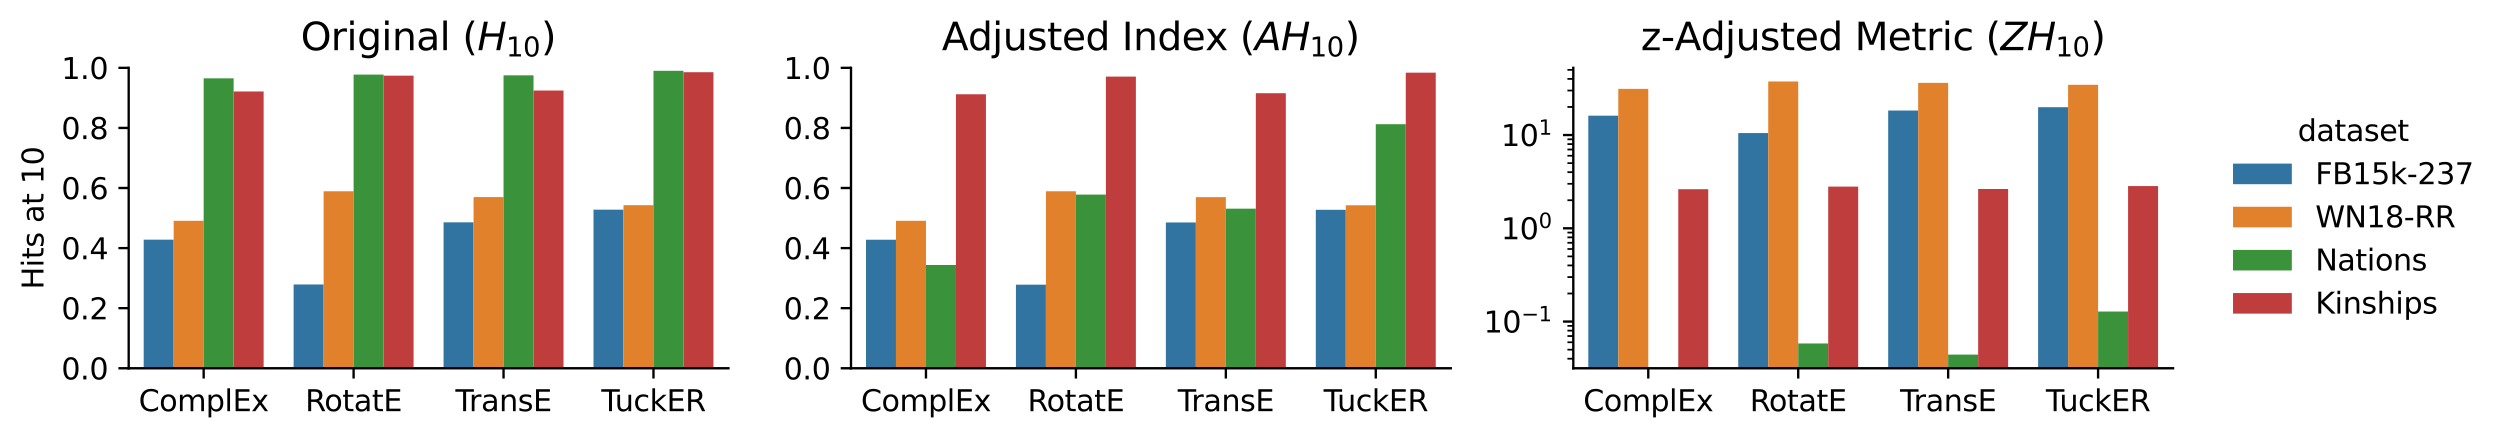 <?xml version="1.0" encoding="utf-8" standalone="no"?>
<!DOCTYPE svg PUBLIC "-//W3C//DTD SVG 1.1//EN"
  "http://www.w3.org/Graphics/SVG/1.1/DTD/svg11.dtd">
<svg xmlns:xlink="http://www.w3.org/1999/xlink" width="850.491pt" height="149.158pt" viewBox="0 0 850.491 149.158" xmlns="http://www.w3.org/2000/svg" version="1.1">
 <defs>
  <style type="text/css">*{stroke-linejoin: round; stroke-linecap: butt}</style>
 </defs>
 <g id="figure_1">
  <g id="patch_1">
   <path d="M 0 149.158 
L 850.491 149.158 
L 850.491 0 
L 0 0 
z
" style="fill: #ffffff"/>
  </g>
  <g id="axes_1">
   <g id="patch_2">
    <path d="M 43.781 125.28 
L 247.815 125.28 
L 247.815 23.08 
L 43.781 23.08 
z
" style="fill: #ffffff"/>
   </g>
   <g id="patch_3">
    <path d="M 48.882 125.28 
L 59.084 125.28 
L 59.084 81.526 
L 48.882 81.526 
z
" clip-path="url(#p8468fee7d2)" style="fill: #3274a1"/>
   </g>
   <g id="patch_4">
    <path d="M 99.89 125.28 
L 110.092 125.28 
L 110.092 96.78 
L 99.89 96.78 
z
" clip-path="url(#p8468fee7d2)" style="fill: #3274a1"/>
   </g>
   <g id="patch_5">
    <path d="M 150.899 125.28 
L 161.1 125.28 
L 161.1 75.635 
L 150.899 75.635 
z
" clip-path="url(#p8468fee7d2)" style="fill: #3274a1"/>
   </g>
   <g id="patch_6">
    <path d="M 201.907 125.28 
L 212.109 125.28 
L 212.109 71.337 
L 201.907 71.337 
z
" clip-path="url(#p8468fee7d2)" style="fill: #3274a1"/>
   </g>
   <g id="patch_7">
    <path d="M 59.084 125.28 
L 69.285 125.28 
L 69.285 75.106 
L 59.084 75.106 
z
" clip-path="url(#p8468fee7d2)" style="fill: #e1812c"/>
   </g>
   <g id="patch_8">
    <path d="M 110.092 125.28 
L 120.294 125.28 
L 120.294 65.057 
L 110.092 65.057 
z
" clip-path="url(#p8468fee7d2)" style="fill: #e1812c"/>
   </g>
   <g id="patch_9">
    <path d="M 161.1 125.28 
L 171.302 125.28 
L 171.302 67.05 
L 161.1 67.05 
z
" clip-path="url(#p8468fee7d2)" style="fill: #e1812c"/>
   </g>
   <g id="patch_10">
    <path d="M 212.109 125.28 
L 222.311 125.28 
L 222.311 69.811 
L 212.109 69.811 
z
" clip-path="url(#p8468fee7d2)" style="fill: #e1812c"/>
   </g>
   <g id="patch_11">
    <path d="M 69.285 125.28 
L 79.487 125.28 
L 79.487 26.639 
L 69.285 26.639 
z
" clip-path="url(#p8468fee7d2)" style="fill: #3a923a"/>
   </g>
   <g id="patch_12">
    <path d="M 120.294 125.28 
L 130.495 125.28 
L 130.495 25.368 
L 120.294 25.368 
z
" clip-path="url(#p8468fee7d2)" style="fill: #3a923a"/>
   </g>
   <g id="patch_13">
    <path d="M 171.302 125.28 
L 181.504 125.28 
L 181.504 25.622 
L 171.302 25.622 
z
" clip-path="url(#p8468fee7d2)" style="fill: #3a923a"/>
   </g>
   <g id="patch_14">
    <path d="M 222.311 125.28 
L 232.512 125.28 
L 232.512 24.097 
L 222.311 24.097 
z
" clip-path="url(#p8468fee7d2)" style="fill: #3a923a"/>
   </g>
   <g id="patch_15">
    <path d="M 79.487 125.28 
L 89.689 125.28 
L 89.689 31.121 
L 79.487 31.121 
z
" clip-path="url(#p8468fee7d2)" style="fill: #c03d3e"/>
   </g>
   <g id="patch_16">
    <path d="M 130.495 125.28 
L 140.697 125.28 
L 140.697 25.744 
L 130.495 25.744 
z
" clip-path="url(#p8468fee7d2)" style="fill: #c03d3e"/>
   </g>
   <g id="patch_17">
    <path d="M 181.504 125.28 
L 191.706 125.28 
L 191.706 30.788 
L 181.504 30.788 
z
" clip-path="url(#p8468fee7d2)" style="fill: #c03d3e"/>
   </g>
   <g id="patch_18">
    <path d="M 232.512 125.28 
L 242.714 125.28 
L 242.714 24.555 
L 232.512 24.555 
z
" clip-path="url(#p8468fee7d2)" style="fill: #c03d3e"/>
   </g>
   <g id="matplotlib.axis_1">
    <g id="xtick_1">
     <g id="line2d_1">
      <defs>
       <path id="mdd9f35a9f9" d="M 0 0 
L 0 3.5 
" style="stroke: #000000; stroke-width: 0.8"/>
      </defs>
      <g>
       <use xlink:href="#mdd9f35a9f9" x="69.285" y="125.28" style="stroke: #000000; stroke-width: 0.8"/>
      </g>
     </g>
     <g id="text_1">
      <!-- ComplEx -->
      <g transform="translate(47.182 139.878)scale(0.1 -0.1)">
       <defs>
        <path id="DejaVuSans-43" d="M 4122 4306 
L 4122 3641 
Q 3803 3938 3442 4084 
Q 3081 4231 2675 4231 
Q 1875 4231 1450 3742 
Q 1025 3253 1025 2328 
Q 1025 1406 1450 917 
Q 1875 428 2675 428 
Q 3081 428 3442 575 
Q 3803 722 4122 1019 
L 4122 359 
Q 3791 134 3420 21 
Q 3050 -91 2638 -91 
Q 1578 -91 968 557 
Q 359 1206 359 2328 
Q 359 3453 968 4101 
Q 1578 4750 2638 4750 
Q 3056 4750 3426 4639 
Q 3797 4528 4122 4306 
z
" transform="scale(0.016)"/>
        <path id="DejaVuSans-6f" d="M 1959 3097 
Q 1497 3097 1228 2736 
Q 959 2375 959 1747 
Q 959 1119 1226 758 
Q 1494 397 1959 397 
Q 2419 397 2687 759 
Q 2956 1122 2956 1747 
Q 2956 2369 2687 2733 
Q 2419 3097 1959 3097 
z
M 1959 3584 
Q 2709 3584 3137 3096 
Q 3566 2609 3566 1747 
Q 3566 888 3137 398 
Q 2709 -91 1959 -91 
Q 1206 -91 779 398 
Q 353 888 353 1747 
Q 353 2609 779 3096 
Q 1206 3584 1959 3584 
z
" transform="scale(0.016)"/>
        <path id="DejaVuSans-6d" d="M 3328 2828 
Q 3544 3216 3844 3400 
Q 4144 3584 4550 3584 
Q 5097 3584 5394 3201 
Q 5691 2819 5691 2113 
L 5691 0 
L 5113 0 
L 5113 2094 
Q 5113 2597 4934 2840 
Q 4756 3084 4391 3084 
Q 3944 3084 3684 2787 
Q 3425 2491 3425 1978 
L 3425 0 
L 2847 0 
L 2847 2094 
Q 2847 2600 2669 2842 
Q 2491 3084 2119 3084 
Q 1678 3084 1418 2786 
Q 1159 2488 1159 1978 
L 1159 0 
L 581 0 
L 581 3500 
L 1159 3500 
L 1159 2956 
Q 1356 3278 1631 3431 
Q 1906 3584 2284 3584 
Q 2666 3584 2933 3390 
Q 3200 3197 3328 2828 
z
" transform="scale(0.016)"/>
        <path id="DejaVuSans-70" d="M 1159 525 
L 1159 -1331 
L 581 -1331 
L 581 3500 
L 1159 3500 
L 1159 2969 
Q 1341 3281 1617 3432 
Q 1894 3584 2278 3584 
Q 2916 3584 3314 3078 
Q 3713 2572 3713 1747 
Q 3713 922 3314 415 
Q 2916 -91 2278 -91 
Q 1894 -91 1617 61 
Q 1341 213 1159 525 
z
M 3116 1747 
Q 3116 2381 2855 2742 
Q 2594 3103 2138 3103 
Q 1681 3103 1420 2742 
Q 1159 2381 1159 1747 
Q 1159 1113 1420 752 
Q 1681 391 2138 391 
Q 2594 391 2855 752 
Q 3116 1113 3116 1747 
z
" transform="scale(0.016)"/>
        <path id="DejaVuSans-6c" d="M 603 4863 
L 1178 4863 
L 1178 0 
L 603 0 
L 603 4863 
z
" transform="scale(0.016)"/>
        <path id="DejaVuSans-45" d="M 628 4666 
L 3578 4666 
L 3578 4134 
L 1259 4134 
L 1259 2753 
L 3481 2753 
L 3481 2222 
L 1259 2222 
L 1259 531 
L 3634 531 
L 3634 0 
L 628 0 
L 628 4666 
z
" transform="scale(0.016)"/>
        <path id="DejaVuSans-78" d="M 3513 3500 
L 2247 1797 
L 3578 0 
L 2900 0 
L 1881 1375 
L 863 0 
L 184 0 
L 1544 1831 
L 300 3500 
L 978 3500 
L 1906 2253 
L 2834 3500 
L 3513 3500 
z
" transform="scale(0.016)"/>
       </defs>
       <use xlink:href="#DejaVuSans-43"/>
       <use xlink:href="#DejaVuSans-6f" x="69.824"/>
       <use xlink:href="#DejaVuSans-6d" x="131.006"/>
       <use xlink:href="#DejaVuSans-70" x="228.418"/>
       <use xlink:href="#DejaVuSans-6c" x="291.895"/>
       <use xlink:href="#DejaVuSans-45" x="319.678"/>
       <use xlink:href="#DejaVuSans-78" x="382.861"/>
      </g>
     </g>
    </g>
    <g id="xtick_2">
     <g id="line2d_2">
      <g>
       <use xlink:href="#mdd9f35a9f9" x="120.294" y="125.28" style="stroke: #000000; stroke-width: 0.8"/>
      </g>
     </g>
     <g id="text_2">
      <!-- RotatE -->
      <g transform="translate(103.841 139.878)scale(0.1 -0.1)">
       <defs>
        <path id="DejaVuSans-52" d="M 2841 2188 
Q 3044 2119 3236 1894 
Q 3428 1669 3622 1275 
L 4263 0 
L 3584 0 
L 2988 1197 
Q 2756 1666 2539 1819 
Q 2322 1972 1947 1972 
L 1259 1972 
L 1259 0 
L 628 0 
L 628 4666 
L 2053 4666 
Q 2853 4666 3247 4331 
Q 3641 3997 3641 3322 
Q 3641 2881 3436 2590 
Q 3231 2300 2841 2188 
z
M 1259 4147 
L 1259 2491 
L 2053 2491 
Q 2509 2491 2742 2702 
Q 2975 2913 2975 3322 
Q 2975 3731 2742 3939 
Q 2509 4147 2053 4147 
L 1259 4147 
z
" transform="scale(0.016)"/>
        <path id="DejaVuSans-74" d="M 1172 4494 
L 1172 3500 
L 2356 3500 
L 2356 3053 
L 1172 3053 
L 1172 1153 
Q 1172 725 1289 603 
Q 1406 481 1766 481 
L 2356 481 
L 2356 0 
L 1766 0 
Q 1100 0 847 248 
Q 594 497 594 1153 
L 594 3053 
L 172 3053 
L 172 3500 
L 594 3500 
L 594 4494 
L 1172 4494 
z
" transform="scale(0.016)"/>
        <path id="DejaVuSans-61" d="M 2194 1759 
Q 1497 1759 1228 1600 
Q 959 1441 959 1056 
Q 959 750 1161 570 
Q 1363 391 1709 391 
Q 2188 391 2477 730 
Q 2766 1069 2766 1631 
L 2766 1759 
L 2194 1759 
z
M 3341 1997 
L 3341 0 
L 2766 0 
L 2766 531 
Q 2569 213 2275 61 
Q 1981 -91 1556 -91 
Q 1019 -91 701 211 
Q 384 513 384 1019 
Q 384 1609 779 1909 
Q 1175 2209 1959 2209 
L 2766 2209 
L 2766 2266 
Q 2766 2663 2505 2880 
Q 2244 3097 1772 3097 
Q 1472 3097 1187 3025 
Q 903 2953 641 2809 
L 641 3341 
Q 956 3463 1253 3523 
Q 1550 3584 1831 3584 
Q 2591 3584 2966 3190 
Q 3341 2797 3341 1997 
z
" transform="scale(0.016)"/>
       </defs>
       <use xlink:href="#DejaVuSans-52"/>
       <use xlink:href="#DejaVuSans-6f" x="64.982"/>
       <use xlink:href="#DejaVuSans-74" x="126.164"/>
       <use xlink:href="#DejaVuSans-61" x="165.373"/>
       <use xlink:href="#DejaVuSans-74" x="226.652"/>
       <use xlink:href="#DejaVuSans-45" x="265.861"/>
      </g>
     </g>
    </g>
    <g id="xtick_3">
     <g id="line2d_3">
      <g>
       <use xlink:href="#mdd9f35a9f9" x="171.302" y="125.28" style="stroke: #000000; stroke-width: 0.8"/>
      </g>
     </g>
     <g id="text_3">
      <!-- TransE -->
      <g transform="translate(154.933 139.878)scale(0.1 -0.1)">
       <defs>
        <path id="DejaVuSans-54" d="M -19 4666 
L 3928 4666 
L 3928 4134 
L 2272 4134 
L 2272 0 
L 1638 0 
L 1638 4134 
L -19 4134 
L -19 4666 
z
" transform="scale(0.016)"/>
        <path id="DejaVuSans-72" d="M 2631 2963 
Q 2534 3019 2420 3045 
Q 2306 3072 2169 3072 
Q 1681 3072 1420 2755 
Q 1159 2438 1159 1844 
L 1159 0 
L 581 0 
L 581 3500 
L 1159 3500 
L 1159 2956 
Q 1341 3275 1631 3429 
Q 1922 3584 2338 3584 
Q 2397 3584 2469 3576 
Q 2541 3569 2628 3553 
L 2631 2963 
z
" transform="scale(0.016)"/>
        <path id="DejaVuSans-6e" d="M 3513 2113 
L 3513 0 
L 2938 0 
L 2938 2094 
Q 2938 2591 2744 2837 
Q 2550 3084 2163 3084 
Q 1697 3084 1428 2787 
Q 1159 2491 1159 1978 
L 1159 0 
L 581 0 
L 581 3500 
L 1159 3500 
L 1159 2956 
Q 1366 3272 1645 3428 
Q 1925 3584 2291 3584 
Q 2894 3584 3203 3211 
Q 3513 2838 3513 2113 
z
" transform="scale(0.016)"/>
        <path id="DejaVuSans-73" d="M 2834 3397 
L 2834 2853 
Q 2591 2978 2328 3040 
Q 2066 3103 1784 3103 
Q 1356 3103 1142 2972 
Q 928 2841 928 2578 
Q 928 2378 1081 2264 
Q 1234 2150 1697 2047 
L 1894 2003 
Q 2506 1872 2764 1633 
Q 3022 1394 3022 966 
Q 3022 478 2636 193 
Q 2250 -91 1575 -91 
Q 1294 -91 989 -36 
Q 684 19 347 128 
L 347 722 
Q 666 556 975 473 
Q 1284 391 1588 391 
Q 1994 391 2212 530 
Q 2431 669 2431 922 
Q 2431 1156 2273 1281 
Q 2116 1406 1581 1522 
L 1381 1569 
Q 847 1681 609 1914 
Q 372 2147 372 2553 
Q 372 3047 722 3315 
Q 1072 3584 1716 3584 
Q 2034 3584 2315 3537 
Q 2597 3491 2834 3397 
z
" transform="scale(0.016)"/>
       </defs>
       <use xlink:href="#DejaVuSans-54"/>
       <use xlink:href="#DejaVuSans-72" x="46.334"/>
       <use xlink:href="#DejaVuSans-61" x="87.447"/>
       <use xlink:href="#DejaVuSans-6e" x="148.727"/>
       <use xlink:href="#DejaVuSans-73" x="212.105"/>
       <use xlink:href="#DejaVuSans-45" x="264.205"/>
      </g>
     </g>
    </g>
    <g id="xtick_4">
     <g id="line2d_4">
      <g>
       <use xlink:href="#mdd9f35a9f9" x="222.311" y="125.28" style="stroke: #000000; stroke-width: 0.8"/>
      </g>
     </g>
     <g id="text_4">
      <!-- TuckER -->
      <g transform="translate(204.566 139.878)scale(0.1 -0.1)">
       <defs>
        <path id="DejaVuSans-75" d="M 544 1381 
L 544 3500 
L 1119 3500 
L 1119 1403 
Q 1119 906 1312 657 
Q 1506 409 1894 409 
Q 2359 409 2629 706 
Q 2900 1003 2900 1516 
L 2900 3500 
L 3475 3500 
L 3475 0 
L 2900 0 
L 2900 538 
Q 2691 219 2414 64 
Q 2138 -91 1772 -91 
Q 1169 -91 856 284 
Q 544 659 544 1381 
z
M 1991 3584 
L 1991 3584 
z
" transform="scale(0.016)"/>
        <path id="DejaVuSans-63" d="M 3122 3366 
L 3122 2828 
Q 2878 2963 2633 3030 
Q 2388 3097 2138 3097 
Q 1578 3097 1268 2742 
Q 959 2388 959 1747 
Q 959 1106 1268 751 
Q 1578 397 2138 397 
Q 2388 397 2633 464 
Q 2878 531 3122 666 
L 3122 134 
Q 2881 22 2623 -34 
Q 2366 -91 2075 -91 
Q 1284 -91 818 406 
Q 353 903 353 1747 
Q 353 2603 823 3093 
Q 1294 3584 2113 3584 
Q 2378 3584 2631 3529 
Q 2884 3475 3122 3366 
z
" transform="scale(0.016)"/>
        <path id="DejaVuSans-6b" d="M 581 4863 
L 1159 4863 
L 1159 1991 
L 2875 3500 
L 3609 3500 
L 1753 1863 
L 3688 0 
L 2938 0 
L 1159 1709 
L 1159 0 
L 581 0 
L 581 4863 
z
" transform="scale(0.016)"/>
       </defs>
       <use xlink:href="#DejaVuSans-54"/>
       <use xlink:href="#DejaVuSans-75" x="45.959"/>
       <use xlink:href="#DejaVuSans-63" x="109.338"/>
       <use xlink:href="#DejaVuSans-6b" x="164.318"/>
       <use xlink:href="#DejaVuSans-45" x="222.229"/>
       <use xlink:href="#DejaVuSans-52" x="285.412"/>
      </g>
     </g>
    </g>
   </g>
   <g id="matplotlib.axis_2">
    <g id="ytick_1">
     <g id="line2d_5">
      <defs>
       <path id="m1fc4222189" d="M 0 0 
L -3.5 0 
" style="stroke: #000000; stroke-width: 0.8"/>
      </defs>
      <g>
       <use xlink:href="#m1fc4222189" x="43.781" y="125.28" style="stroke: #000000; stroke-width: 0.8"/>
      </g>
     </g>
     <g id="text_5">
      <!-- 0.0 -->
      <g transform="translate(20.878 129.079)scale(0.1 -0.1)">
       <defs>
        <path id="DejaVuSans-30" d="M 2034 4250 
Q 1547 4250 1301 3770 
Q 1056 3291 1056 2328 
Q 1056 1369 1301 889 
Q 1547 409 2034 409 
Q 2525 409 2770 889 
Q 3016 1369 3016 2328 
Q 3016 3291 2770 3770 
Q 2525 4250 2034 4250 
z
M 2034 4750 
Q 2819 4750 3233 4129 
Q 3647 3509 3647 2328 
Q 3647 1150 3233 529 
Q 2819 -91 2034 -91 
Q 1250 -91 836 529 
Q 422 1150 422 2328 
Q 422 3509 836 4129 
Q 1250 4750 2034 4750 
z
" transform="scale(0.016)"/>
        <path id="DejaVuSans-2e" d="M 684 794 
L 1344 794 
L 1344 0 
L 684 0 
L 684 794 
z
" transform="scale(0.016)"/>
       </defs>
       <use xlink:href="#DejaVuSans-30"/>
       <use xlink:href="#DejaVuSans-2e" x="63.623"/>
       <use xlink:href="#DejaVuSans-30" x="95.41"/>
      </g>
     </g>
    </g>
    <g id="ytick_2">
     <g id="line2d_6">
      <g>
       <use xlink:href="#m1fc4222189" x="43.781" y="104.84" style="stroke: #000000; stroke-width: 0.8"/>
      </g>
     </g>
     <g id="text_6">
      <!-- 0.2 -->
      <g transform="translate(20.878 108.639)scale(0.1 -0.1)">
       <defs>
        <path id="DejaVuSans-32" d="M 1228 531 
L 3431 531 
L 3431 0 
L 469 0 
L 469 531 
Q 828 903 1448 1529 
Q 2069 2156 2228 2338 
Q 2531 2678 2651 2914 
Q 2772 3150 2772 3378 
Q 2772 3750 2511 3984 
Q 2250 4219 1831 4219 
Q 1534 4219 1204 4116 
Q 875 4013 500 3803 
L 500 4441 
Q 881 4594 1212 4672 
Q 1544 4750 1819 4750 
Q 2544 4750 2975 4387 
Q 3406 4025 3406 3419 
Q 3406 3131 3298 2873 
Q 3191 2616 2906 2266 
Q 2828 2175 2409 1742 
Q 1991 1309 1228 531 
z
" transform="scale(0.016)"/>
       </defs>
       <use xlink:href="#DejaVuSans-30"/>
       <use xlink:href="#DejaVuSans-2e" x="63.623"/>
       <use xlink:href="#DejaVuSans-32" x="95.41"/>
      </g>
     </g>
    </g>
    <g id="ytick_3">
     <g id="line2d_7">
      <g>
       <use xlink:href="#m1fc4222189" x="43.781" y="84.4" style="stroke: #000000; stroke-width: 0.8"/>
      </g>
     </g>
     <g id="text_7">
      <!-- 0.4 -->
      <g transform="translate(20.878 88.199)scale(0.1 -0.1)">
       <defs>
        <path id="DejaVuSans-34" d="M 2419 4116 
L 825 1625 
L 2419 1625 
L 2419 4116 
z
M 2253 4666 
L 3047 4666 
L 3047 1625 
L 3713 1625 
L 3713 1100 
L 3047 1100 
L 3047 0 
L 2419 0 
L 2419 1100 
L 313 1100 
L 313 1709 
L 2253 4666 
z
" transform="scale(0.016)"/>
       </defs>
       <use xlink:href="#DejaVuSans-30"/>
       <use xlink:href="#DejaVuSans-2e" x="63.623"/>
       <use xlink:href="#DejaVuSans-34" x="95.41"/>
      </g>
     </g>
    </g>
    <g id="ytick_4">
     <g id="line2d_8">
      <g>
       <use xlink:href="#m1fc4222189" x="43.781" y="63.96" style="stroke: #000000; stroke-width: 0.8"/>
      </g>
     </g>
     <g id="text_8">
      <!-- 0.6 -->
      <g transform="translate(20.878 67.759)scale(0.1 -0.1)">
       <defs>
        <path id="DejaVuSans-36" d="M 2113 2584 
Q 1688 2584 1439 2293 
Q 1191 2003 1191 1497 
Q 1191 994 1439 701 
Q 1688 409 2113 409 
Q 2538 409 2786 701 
Q 3034 994 3034 1497 
Q 3034 2003 2786 2293 
Q 2538 2584 2113 2584 
z
M 3366 4563 
L 3366 3988 
Q 3128 4100 2886 4159 
Q 2644 4219 2406 4219 
Q 1781 4219 1451 3797 
Q 1122 3375 1075 2522 
Q 1259 2794 1537 2939 
Q 1816 3084 2150 3084 
Q 2853 3084 3261 2657 
Q 3669 2231 3669 1497 
Q 3669 778 3244 343 
Q 2819 -91 2113 -91 
Q 1303 -91 875 529 
Q 447 1150 447 2328 
Q 447 3434 972 4092 
Q 1497 4750 2381 4750 
Q 2619 4750 2861 4703 
Q 3103 4656 3366 4563 
z
" transform="scale(0.016)"/>
       </defs>
       <use xlink:href="#DejaVuSans-30"/>
       <use xlink:href="#DejaVuSans-2e" x="63.623"/>
       <use xlink:href="#DejaVuSans-36" x="95.41"/>
      </g>
     </g>
    </g>
    <g id="ytick_5">
     <g id="line2d_9">
      <g>
       <use xlink:href="#m1fc4222189" x="43.781" y="43.52" style="stroke: #000000; stroke-width: 0.8"/>
      </g>
     </g>
     <g id="text_9">
      <!-- 0.8 -->
      <g transform="translate(20.878 47.319)scale(0.1 -0.1)">
       <defs>
        <path id="DejaVuSans-38" d="M 2034 2216 
Q 1584 2216 1326 1975 
Q 1069 1734 1069 1313 
Q 1069 891 1326 650 
Q 1584 409 2034 409 
Q 2484 409 2743 651 
Q 3003 894 3003 1313 
Q 3003 1734 2745 1975 
Q 2488 2216 2034 2216 
z
M 1403 2484 
Q 997 2584 770 2862 
Q 544 3141 544 3541 
Q 544 4100 942 4425 
Q 1341 4750 2034 4750 
Q 2731 4750 3128 4425 
Q 3525 4100 3525 3541 
Q 3525 3141 3298 2862 
Q 3072 2584 2669 2484 
Q 3125 2378 3379 2068 
Q 3634 1759 3634 1313 
Q 3634 634 3220 271 
Q 2806 -91 2034 -91 
Q 1263 -91 848 271 
Q 434 634 434 1313 
Q 434 1759 690 2068 
Q 947 2378 1403 2484 
z
M 1172 3481 
Q 1172 3119 1398 2916 
Q 1625 2713 2034 2713 
Q 2441 2713 2670 2916 
Q 2900 3119 2900 3481 
Q 2900 3844 2670 4047 
Q 2441 4250 2034 4250 
Q 1625 4250 1398 4047 
Q 1172 3844 1172 3481 
z
" transform="scale(0.016)"/>
       </defs>
       <use xlink:href="#DejaVuSans-30"/>
       <use xlink:href="#DejaVuSans-2e" x="63.623"/>
       <use xlink:href="#DejaVuSans-38" x="95.41"/>
      </g>
     </g>
    </g>
    <g id="ytick_6">
     <g id="line2d_10">
      <g>
       <use xlink:href="#m1fc4222189" x="43.781" y="23.08" style="stroke: #000000; stroke-width: 0.8"/>
      </g>
     </g>
     <g id="text_10">
      <!-- 1.0 -->
      <g transform="translate(20.878 26.879)scale(0.1 -0.1)">
       <defs>
        <path id="DejaVuSans-31" d="M 794 531 
L 1825 531 
L 1825 4091 
L 703 3866 
L 703 4441 
L 1819 4666 
L 2450 4666 
L 2450 531 
L 3481 531 
L 3481 0 
L 794 0 
L 794 531 
z
" transform="scale(0.016)"/>
       </defs>
       <use xlink:href="#DejaVuSans-31"/>
       <use xlink:href="#DejaVuSans-2e" x="63.623"/>
       <use xlink:href="#DejaVuSans-30" x="95.41"/>
      </g>
     </g>
    </g>
    <g id="text_11">
     <!-- Hits at 10 -->
     <g transform="translate(14.798 98.459)rotate(-90)scale(0.1 -0.1)">
      <defs>
       <path id="DejaVuSans-48" d="M 628 4666 
L 1259 4666 
L 1259 2753 
L 3553 2753 
L 3553 4666 
L 4184 4666 
L 4184 0 
L 3553 0 
L 3553 2222 
L 1259 2222 
L 1259 0 
L 628 0 
L 628 4666 
z
" transform="scale(0.016)"/>
       <path id="DejaVuSans-69" d="M 603 3500 
L 1178 3500 
L 1178 0 
L 603 0 
L 603 3500 
z
M 603 4863 
L 1178 4863 
L 1178 4134 
L 603 4134 
L 603 4863 
z
" transform="scale(0.016)"/>
       <path id="DejaVuSans-20" transform="scale(0.016)"/>
      </defs>
      <use xlink:href="#DejaVuSans-48"/>
      <use xlink:href="#DejaVuSans-69" x="75.195"/>
      <use xlink:href="#DejaVuSans-74" x="102.979"/>
      <use xlink:href="#DejaVuSans-73" x="142.188"/>
      <use xlink:href="#DejaVuSans-20" x="194.287"/>
      <use xlink:href="#DejaVuSans-61" x="226.074"/>
      <use xlink:href="#DejaVuSans-74" x="287.354"/>
      <use xlink:href="#DejaVuSans-20" x="326.562"/>
      <use xlink:href="#DejaVuSans-31" x="358.35"/>
      <use xlink:href="#DejaVuSans-30" x="421.973"/>
     </g>
    </g>
   </g>
   <g id="line2d_11">
    <path clip-path="url(#p8468fee7d2)" style="fill: none; stroke: #424242; stroke-width: 2.7; stroke-linecap: square"/>
   </g>
   <g id="line2d_12">
    <path clip-path="url(#p8468fee7d2)" style="fill: none; stroke: #424242; stroke-width: 2.7; stroke-linecap: square"/>
   </g>
   <g id="line2d_13">
    <path clip-path="url(#p8468fee7d2)" style="fill: none; stroke: #424242; stroke-width: 2.7; stroke-linecap: square"/>
   </g>
   <g id="line2d_14">
    <path clip-path="url(#p8468fee7d2)" style="fill: none; stroke: #424242; stroke-width: 2.7; stroke-linecap: square"/>
   </g>
   <g id="line2d_15">
    <path clip-path="url(#p8468fee7d2)" style="fill: none; stroke: #424242; stroke-width: 2.7; stroke-linecap: square"/>
   </g>
   <g id="line2d_16">
    <path clip-path="url(#p8468fee7d2)" style="fill: none; stroke: #424242; stroke-width: 2.7; stroke-linecap: square"/>
   </g>
   <g id="line2d_17">
    <path clip-path="url(#p8468fee7d2)" style="fill: none; stroke: #424242; stroke-width: 2.7; stroke-linecap: square"/>
   </g>
   <g id="line2d_18">
    <path clip-path="url(#p8468fee7d2)" style="fill: none; stroke: #424242; stroke-width: 2.7; stroke-linecap: square"/>
   </g>
   <g id="line2d_19">
    <path clip-path="url(#p8468fee7d2)" style="fill: none; stroke: #424242; stroke-width: 2.7; stroke-linecap: square"/>
   </g>
   <g id="line2d_20">
    <path clip-path="url(#p8468fee7d2)" style="fill: none; stroke: #424242; stroke-width: 2.7; stroke-linecap: square"/>
   </g>
   <g id="line2d_21">
    <path clip-path="url(#p8468fee7d2)" style="fill: none; stroke: #424242; stroke-width: 2.7; stroke-linecap: square"/>
   </g>
   <g id="line2d_22">
    <path clip-path="url(#p8468fee7d2)" style="fill: none; stroke: #424242; stroke-width: 2.7; stroke-linecap: square"/>
   </g>
   <g id="line2d_23">
    <path clip-path="url(#p8468fee7d2)" style="fill: none; stroke: #424242; stroke-width: 2.7; stroke-linecap: square"/>
   </g>
   <g id="line2d_24">
    <path clip-path="url(#p8468fee7d2)" style="fill: none; stroke: #424242; stroke-width: 2.7; stroke-linecap: square"/>
   </g>
   <g id="line2d_25">
    <path clip-path="url(#p8468fee7d2)" style="fill: none; stroke: #424242; stroke-width: 2.7; stroke-linecap: square"/>
   </g>
   <g id="line2d_26">
    <path clip-path="url(#p8468fee7d2)" style="fill: none; stroke: #424242; stroke-width: 2.7; stroke-linecap: square"/>
   </g>
   <g id="patch_19">
    <path d="M 43.781 125.28 
L 43.781 23.08 
" style="fill: none; stroke: #000000; stroke-width: 0.8; stroke-linejoin: miter; stroke-linecap: square"/>
   </g>
   <g id="patch_20">
    <path d="M 43.781 125.28 
L 247.815 125.28 
" style="fill: none; stroke: #000000; stroke-width: 0.8; stroke-linejoin: miter; stroke-linecap: square"/>
   </g>
   <g id="text_12">
    <!-- Original ($H_{10}$) -->
    <g transform="translate(102.313 17.08)scale(0.13 -0.13)">
     <defs>
      <path id="DejaVuSans-4f" d="M 2522 4238 
Q 1834 4238 1429 3725 
Q 1025 3213 1025 2328 
Q 1025 1447 1429 934 
Q 1834 422 2522 422 
Q 3209 422 3611 934 
Q 4013 1447 4013 2328 
Q 4013 3213 3611 3725 
Q 3209 4238 2522 4238 
z
M 2522 4750 
Q 3503 4750 4090 4092 
Q 4678 3434 4678 2328 
Q 4678 1225 4090 567 
Q 3503 -91 2522 -91 
Q 1538 -91 948 565 
Q 359 1222 359 2328 
Q 359 3434 948 4092 
Q 1538 4750 2522 4750 
z
" transform="scale(0.016)"/>
      <path id="DejaVuSans-67" d="M 2906 1791 
Q 2906 2416 2648 2759 
Q 2391 3103 1925 3103 
Q 1463 3103 1205 2759 
Q 947 2416 947 1791 
Q 947 1169 1205 825 
Q 1463 481 1925 481 
Q 2391 481 2648 825 
Q 2906 1169 2906 1791 
z
M 3481 434 
Q 3481 -459 3084 -895 
Q 2688 -1331 1869 -1331 
Q 1566 -1331 1297 -1286 
Q 1028 -1241 775 -1147 
L 775 -588 
Q 1028 -725 1275 -790 
Q 1522 -856 1778 -856 
Q 2344 -856 2625 -561 
Q 2906 -266 2906 331 
L 2906 616 
Q 2728 306 2450 153 
Q 2172 0 1784 0 
Q 1141 0 747 490 
Q 353 981 353 1791 
Q 353 2603 747 3093 
Q 1141 3584 1784 3584 
Q 2172 3584 2450 3431 
Q 2728 3278 2906 2969 
L 2906 3500 
L 3481 3500 
L 3481 434 
z
" transform="scale(0.016)"/>
      <path id="DejaVuSans-28" d="M 1984 4856 
Q 1566 4138 1362 3434 
Q 1159 2731 1159 2009 
Q 1159 1288 1364 580 
Q 1569 -128 1984 -844 
L 1484 -844 
Q 1016 -109 783 600 
Q 550 1309 550 2009 
Q 550 2706 781 3412 
Q 1013 4119 1484 4856 
L 1984 4856 
z
" transform="scale(0.016)"/>
      <path id="DejaVuSans-Oblique-48" d="M 1081 4666 
L 1716 4666 
L 1344 2753 
L 3634 2753 
L 4006 4666 
L 4641 4666 
L 3731 0 
L 3097 0 
L 3531 2222 
L 1241 2222 
L 806 0 
L 172 0 
L 1081 4666 
z
" transform="scale(0.016)"/>
      <path id="DejaVuSans-29" d="M 513 4856 
L 1013 4856 
Q 1481 4119 1714 3412 
Q 1947 2706 1947 2009 
Q 1947 1309 1714 600 
Q 1481 -109 1013 -844 
L 513 -844 
Q 928 -128 1133 580 
Q 1338 1288 1338 2009 
Q 1338 2731 1133 3434 
Q 928 4138 513 4856 
z
" transform="scale(0.016)"/>
     </defs>
     <use xlink:href="#DejaVuSans-4f" transform="translate(0 0.016)"/>
     <use xlink:href="#DejaVuSans-72" transform="translate(78.711 0.016)"/>
     <use xlink:href="#DejaVuSans-69" transform="translate(119.824 0.016)"/>
     <use xlink:href="#DejaVuSans-67" transform="translate(147.607 0.016)"/>
     <use xlink:href="#DejaVuSans-69" transform="translate(211.084 0.016)"/>
     <use xlink:href="#DejaVuSans-6e" transform="translate(238.867 0.016)"/>
     <use xlink:href="#DejaVuSans-61" transform="translate(302.246 0.016)"/>
     <use xlink:href="#DejaVuSans-6c" transform="translate(363.525 0.016)"/>
     <use xlink:href="#DejaVuSans-20" transform="translate(391.309 0.016)"/>
     <use xlink:href="#DejaVuSans-28" transform="translate(423.096 0.016)"/>
     <use xlink:href="#DejaVuSans-Oblique-48" transform="translate(462.109 0.016)"/>
     <use xlink:href="#DejaVuSans-31" transform="translate(537.305 -16.391)scale(0.7)"/>
     <use xlink:href="#DejaVuSans-30" transform="translate(581.841 -16.391)scale(0.7)"/>
     <use xlink:href="#DejaVuSans-29" transform="translate(629.111 0.016)"/>
    </g>
   </g>
  </g>
  <g id="axes_2">
   <g id="patch_21">
    <path d="M 289.507 125.28 
L 493.54 125.28 
L 493.54 23.08 
L 289.507 23.08 
z
" style="fill: #ffffff"/>
   </g>
   <g id="patch_22">
    <path d="M 294.608 125.28 
L 304.809 125.28 
L 304.809 81.567 
L 294.608 81.567 
z
" clip-path="url(#p4fb1e75986)" style="fill: #3274a1"/>
   </g>
   <g id="patch_23">
    <path d="M 345.616 125.28 
L 355.818 125.28 
L 355.818 96.832 
L 345.616 96.832 
z
" clip-path="url(#p4fb1e75986)" style="fill: #3274a1"/>
   </g>
   <g id="patch_24">
    <path d="M 396.624 125.28 
L 406.826 125.28 
L 406.826 75.672 
L 396.624 75.672 
z
" clip-path="url(#p4fb1e75986)" style="fill: #3274a1"/>
   </g>
   <g id="patch_25">
    <path d="M 447.633 125.28 
L 457.834 125.28 
L 457.834 71.371 
L 447.633 71.371 
z
" clip-path="url(#p4fb1e75986)" style="fill: #3274a1"/>
   </g>
   <g id="patch_26">
    <path d="M 304.809 125.28 
L 315.011 125.28 
L 315.011 75.119 
L 304.809 75.119 
z
" clip-path="url(#p4fb1e75986)" style="fill: #e1812c"/>
   </g>
   <g id="patch_27">
    <path d="M 355.818 125.28 
L 366.019 125.28 
L 366.019 65.068 
L 355.818 65.068 
z
" clip-path="url(#p4fb1e75986)" style="fill: #e1812c"/>
   </g>
   <g id="patch_28">
    <path d="M 406.826 125.28 
L 417.028 125.28 
L 417.028 67.061 
L 406.826 67.061 
z
" clip-path="url(#p4fb1e75986)" style="fill: #e1812c"/>
   </g>
   <g id="patch_29">
    <path d="M 457.834 125.28 
L 468.036 125.28 
L 468.036 69.823 
L 457.834 69.823 
z
" clip-path="url(#p4fb1e75986)" style="fill: #e1812c"/>
   </g>
   <g id="patch_30">
    <path d="M 315.011 125.28 
L 325.213 125.28 
L 325.213 90.146 
L 315.011 90.146 
z
" clip-path="url(#p4fb1e75986)" style="fill: #3a923a"/>
   </g>
   <g id="patch_31">
    <path d="M 366.019 125.28 
L 376.221 125.28 
L 376.221 66.194 
L 366.019 66.194 
z
" clip-path="url(#p4fb1e75986)" style="fill: #3a923a"/>
   </g>
   <g id="patch_32">
    <path d="M 417.028 125.28 
L 427.229 125.28 
L 427.229 70.984 
L 417.028 70.984 
z
" clip-path="url(#p4fb1e75986)" style="fill: #3a923a"/>
   </g>
   <g id="patch_33">
    <path d="M 468.036 125.28 
L 478.238 125.28 
L 478.238 42.242 
L 468.036 42.242 
z
" clip-path="url(#p4fb1e75986)" style="fill: #3a923a"/>
   </g>
   <g id="patch_34">
    <path d="M 325.213 125.28 
L 335.414 125.28 
L 335.414 32.077 
L 325.213 32.077 
z
" clip-path="url(#p4fb1e75986)" style="fill: #c03d3e"/>
   </g>
   <g id="patch_35">
    <path d="M 376.221 125.28 
L 386.423 125.28 
L 386.423 26.061 
L 376.221 26.061 
z
" clip-path="url(#p4fb1e75986)" style="fill: #c03d3e"/>
   </g>
   <g id="patch_36">
    <path d="M 427.229 125.28 
L 437.431 125.28 
L 437.431 31.704 
L 427.229 31.704 
z
" clip-path="url(#p4fb1e75986)" style="fill: #c03d3e"/>
   </g>
   <g id="patch_37">
    <path d="M 478.238 125.28 
L 488.439 125.28 
L 488.439 24.73 
L 478.238 24.73 
z
" clip-path="url(#p4fb1e75986)" style="fill: #c03d3e"/>
   </g>
   <g id="matplotlib.axis_3">
    <g id="xtick_5">
     <g id="line2d_27">
      <g>
       <use xlink:href="#mdd9f35a9f9" x="315.011" y="125.28" style="stroke: #000000; stroke-width: 0.8"/>
      </g>
     </g>
     <g id="text_13">
      <!-- ComplEx -->
      <g transform="translate(292.908 139.878)scale(0.1 -0.1)">
       <use xlink:href="#DejaVuSans-43"/>
       <use xlink:href="#DejaVuSans-6f" x="69.824"/>
       <use xlink:href="#DejaVuSans-6d" x="131.006"/>
       <use xlink:href="#DejaVuSans-70" x="228.418"/>
       <use xlink:href="#DejaVuSans-6c" x="291.895"/>
       <use xlink:href="#DejaVuSans-45" x="319.678"/>
       <use xlink:href="#DejaVuSans-78" x="382.861"/>
      </g>
     </g>
    </g>
    <g id="xtick_6">
     <g id="line2d_28">
      <g>
       <use xlink:href="#mdd9f35a9f9" x="366.019" y="125.28" style="stroke: #000000; stroke-width: 0.8"/>
      </g>
     </g>
     <g id="text_14">
      <!-- RotatE -->
      <g transform="translate(349.567 139.878)scale(0.1 -0.1)">
       <use xlink:href="#DejaVuSans-52"/>
       <use xlink:href="#DejaVuSans-6f" x="64.982"/>
       <use xlink:href="#DejaVuSans-74" x="126.164"/>
       <use xlink:href="#DejaVuSans-61" x="165.373"/>
       <use xlink:href="#DejaVuSans-74" x="226.652"/>
       <use xlink:href="#DejaVuSans-45" x="265.861"/>
      </g>
     </g>
    </g>
    <g id="xtick_7">
     <g id="line2d_29">
      <g>
       <use xlink:href="#mdd9f35a9f9" x="417.028" y="125.28" style="stroke: #000000; stroke-width: 0.8"/>
      </g>
     </g>
     <g id="text_15">
      <!-- TransE -->
      <g transform="translate(400.659 139.878)scale(0.1 -0.1)">
       <use xlink:href="#DejaVuSans-54"/>
       <use xlink:href="#DejaVuSans-72" x="46.334"/>
       <use xlink:href="#DejaVuSans-61" x="87.447"/>
       <use xlink:href="#DejaVuSans-6e" x="148.727"/>
       <use xlink:href="#DejaVuSans-73" x="212.105"/>
       <use xlink:href="#DejaVuSans-45" x="264.205"/>
      </g>
     </g>
    </g>
    <g id="xtick_8">
     <g id="line2d_30">
      <g>
       <use xlink:href="#mdd9f35a9f9" x="468.036" y="125.28" style="stroke: #000000; stroke-width: 0.8"/>
      </g>
     </g>
     <g id="text_16">
      <!-- TuckER -->
      <g transform="translate(450.291 139.878)scale(0.1 -0.1)">
       <use xlink:href="#DejaVuSans-54"/>
       <use xlink:href="#DejaVuSans-75" x="45.959"/>
       <use xlink:href="#DejaVuSans-63" x="109.338"/>
       <use xlink:href="#DejaVuSans-6b" x="164.318"/>
       <use xlink:href="#DejaVuSans-45" x="222.229"/>
       <use xlink:href="#DejaVuSans-52" x="285.412"/>
      </g>
     </g>
    </g>
   </g>
   <g id="matplotlib.axis_4">
    <g id="ytick_7">
     <g id="line2d_31">
      <g>
       <use xlink:href="#m1fc4222189" x="289.507" y="125.28" style="stroke: #000000; stroke-width: 0.8"/>
      </g>
     </g>
     <g id="text_17">
      <!-- 0.0 -->
      <g transform="translate(266.604 129.079)scale(0.1 -0.1)">
       <use xlink:href="#DejaVuSans-30"/>
       <use xlink:href="#DejaVuSans-2e" x="63.623"/>
       <use xlink:href="#DejaVuSans-30" x="95.41"/>
      </g>
     </g>
    </g>
    <g id="ytick_8">
     <g id="line2d_32">
      <g>
       <use xlink:href="#m1fc4222189" x="289.507" y="104.84" style="stroke: #000000; stroke-width: 0.8"/>
      </g>
     </g>
     <g id="text_18">
      <!-- 0.2 -->
      <g transform="translate(266.604 108.639)scale(0.1 -0.1)">
       <use xlink:href="#DejaVuSans-30"/>
       <use xlink:href="#DejaVuSans-2e" x="63.623"/>
       <use xlink:href="#DejaVuSans-32" x="95.41"/>
      </g>
     </g>
    </g>
    <g id="ytick_9">
     <g id="line2d_33">
      <g>
       <use xlink:href="#m1fc4222189" x="289.507" y="84.4" style="stroke: #000000; stroke-width: 0.8"/>
      </g>
     </g>
     <g id="text_19">
      <!-- 0.4 -->
      <g transform="translate(266.604 88.199)scale(0.1 -0.1)">
       <use xlink:href="#DejaVuSans-30"/>
       <use xlink:href="#DejaVuSans-2e" x="63.623"/>
       <use xlink:href="#DejaVuSans-34" x="95.41"/>
      </g>
     </g>
    </g>
    <g id="ytick_10">
     <g id="line2d_34">
      <g>
       <use xlink:href="#m1fc4222189" x="289.507" y="63.96" style="stroke: #000000; stroke-width: 0.8"/>
      </g>
     </g>
     <g id="text_20">
      <!-- 0.6 -->
      <g transform="translate(266.604 67.759)scale(0.1 -0.1)">
       <use xlink:href="#DejaVuSans-30"/>
       <use xlink:href="#DejaVuSans-2e" x="63.623"/>
       <use xlink:href="#DejaVuSans-36" x="95.41"/>
      </g>
     </g>
    </g>
    <g id="ytick_11">
     <g id="line2d_35">
      <g>
       <use xlink:href="#m1fc4222189" x="289.507" y="43.52" style="stroke: #000000; stroke-width: 0.8"/>
      </g>
     </g>
     <g id="text_21">
      <!-- 0.8 -->
      <g transform="translate(266.604 47.319)scale(0.1 -0.1)">
       <use xlink:href="#DejaVuSans-30"/>
       <use xlink:href="#DejaVuSans-2e" x="63.623"/>
       <use xlink:href="#DejaVuSans-38" x="95.41"/>
      </g>
     </g>
    </g>
    <g id="ytick_12">
     <g id="line2d_36">
      <g>
       <use xlink:href="#m1fc4222189" x="289.507" y="23.08" style="stroke: #000000; stroke-width: 0.8"/>
      </g>
     </g>
     <g id="text_22">
      <!-- 1.0 -->
      <g transform="translate(266.604 26.879)scale(0.1 -0.1)">
       <use xlink:href="#DejaVuSans-31"/>
       <use xlink:href="#DejaVuSans-2e" x="63.623"/>
       <use xlink:href="#DejaVuSans-30" x="95.41"/>
      </g>
     </g>
    </g>
   </g>
   <g id="line2d_37">
    <path clip-path="url(#p4fb1e75986)" style="fill: none; stroke: #424242; stroke-width: 2.7; stroke-linecap: square"/>
   </g>
   <g id="line2d_38">
    <path clip-path="url(#p4fb1e75986)" style="fill: none; stroke: #424242; stroke-width: 2.7; stroke-linecap: square"/>
   </g>
   <g id="line2d_39">
    <path clip-path="url(#p4fb1e75986)" style="fill: none; stroke: #424242; stroke-width: 2.7; stroke-linecap: square"/>
   </g>
   <g id="line2d_40">
    <path clip-path="url(#p4fb1e75986)" style="fill: none; stroke: #424242; stroke-width: 2.7; stroke-linecap: square"/>
   </g>
   <g id="line2d_41">
    <path clip-path="url(#p4fb1e75986)" style="fill: none; stroke: #424242; stroke-width: 2.7; stroke-linecap: square"/>
   </g>
   <g id="line2d_42">
    <path clip-path="url(#p4fb1e75986)" style="fill: none; stroke: #424242; stroke-width: 2.7; stroke-linecap: square"/>
   </g>
   <g id="line2d_43">
    <path clip-path="url(#p4fb1e75986)" style="fill: none; stroke: #424242; stroke-width: 2.7; stroke-linecap: square"/>
   </g>
   <g id="line2d_44">
    <path clip-path="url(#p4fb1e75986)" style="fill: none; stroke: #424242; stroke-width: 2.7; stroke-linecap: square"/>
   </g>
   <g id="line2d_45">
    <path clip-path="url(#p4fb1e75986)" style="fill: none; stroke: #424242; stroke-width: 2.7; stroke-linecap: square"/>
   </g>
   <g id="line2d_46">
    <path clip-path="url(#p4fb1e75986)" style="fill: none; stroke: #424242; stroke-width: 2.7; stroke-linecap: square"/>
   </g>
   <g id="line2d_47">
    <path clip-path="url(#p4fb1e75986)" style="fill: none; stroke: #424242; stroke-width: 2.7; stroke-linecap: square"/>
   </g>
   <g id="line2d_48">
    <path clip-path="url(#p4fb1e75986)" style="fill: none; stroke: #424242; stroke-width: 2.7; stroke-linecap: square"/>
   </g>
   <g id="line2d_49">
    <path clip-path="url(#p4fb1e75986)" style="fill: none; stroke: #424242; stroke-width: 2.7; stroke-linecap: square"/>
   </g>
   <g id="line2d_50">
    <path clip-path="url(#p4fb1e75986)" style="fill: none; stroke: #424242; stroke-width: 2.7; stroke-linecap: square"/>
   </g>
   <g id="line2d_51">
    <path clip-path="url(#p4fb1e75986)" style="fill: none; stroke: #424242; stroke-width: 2.7; stroke-linecap: square"/>
   </g>
   <g id="line2d_52">
    <path clip-path="url(#p4fb1e75986)" style="fill: none; stroke: #424242; stroke-width: 2.7; stroke-linecap: square"/>
   </g>
   <g id="patch_38">
    <path d="M 289.507 125.28 
L 289.507 23.08 
" style="fill: none; stroke: #000000; stroke-width: 0.8; stroke-linejoin: miter; stroke-linecap: square"/>
   </g>
   <g id="patch_39">
    <path d="M 289.507 125.28 
L 493.54 125.28 
" style="fill: none; stroke: #000000; stroke-width: 0.8; stroke-linejoin: miter; stroke-linecap: square"/>
   </g>
   <g id="text_23">
    <!-- Adjusted Index ($AH_{10}$) -->
    <g transform="translate(320.413 17.08)scale(0.13 -0.13)">
     <defs>
      <path id="DejaVuSans-41" d="M 2188 4044 
L 1331 1722 
L 3047 1722 
L 2188 4044 
z
M 1831 4666 
L 2547 4666 
L 4325 0 
L 3669 0 
L 3244 1197 
L 1141 1197 
L 716 0 
L 50 0 
L 1831 4666 
z
" transform="scale(0.016)"/>
      <path id="DejaVuSans-64" d="M 2906 2969 
L 2906 4863 
L 3481 4863 
L 3481 0 
L 2906 0 
L 2906 525 
Q 2725 213 2448 61 
Q 2172 -91 1784 -91 
Q 1150 -91 751 415 
Q 353 922 353 1747 
Q 353 2572 751 3078 
Q 1150 3584 1784 3584 
Q 2172 3584 2448 3432 
Q 2725 3281 2906 2969 
z
M 947 1747 
Q 947 1113 1208 752 
Q 1469 391 1925 391 
Q 2381 391 2643 752 
Q 2906 1113 2906 1747 
Q 2906 2381 2643 2742 
Q 2381 3103 1925 3103 
Q 1469 3103 1208 2742 
Q 947 2381 947 1747 
z
" transform="scale(0.016)"/>
      <path id="DejaVuSans-6a" d="M 603 3500 
L 1178 3500 
L 1178 -63 
Q 1178 -731 923 -1031 
Q 669 -1331 103 -1331 
L -116 -1331 
L -116 -844 
L 38 -844 
Q 366 -844 484 -692 
Q 603 -541 603 -63 
L 603 3500 
z
M 603 4863 
L 1178 4863 
L 1178 4134 
L 603 4134 
L 603 4863 
z
" transform="scale(0.016)"/>
      <path id="DejaVuSans-65" d="M 3597 1894 
L 3597 1613 
L 953 1613 
Q 991 1019 1311 708 
Q 1631 397 2203 397 
Q 2534 397 2845 478 
Q 3156 559 3463 722 
L 3463 178 
Q 3153 47 2828 -22 
Q 2503 -91 2169 -91 
Q 1331 -91 842 396 
Q 353 884 353 1716 
Q 353 2575 817 3079 
Q 1281 3584 2069 3584 
Q 2775 3584 3186 3129 
Q 3597 2675 3597 1894 
z
M 3022 2063 
Q 3016 2534 2758 2815 
Q 2500 3097 2075 3097 
Q 1594 3097 1305 2825 
Q 1016 2553 972 2059 
L 3022 2063 
z
" transform="scale(0.016)"/>
      <path id="DejaVuSans-49" d="M 628 4666 
L 1259 4666 
L 1259 0 
L 628 0 
L 628 4666 
z
" transform="scale(0.016)"/>
      <path id="DejaVuSans-Oblique-41" d="M 2356 4666 
L 3072 4666 
L 3938 0 
L 3278 0 
L 3084 1197 
L 984 1197 
L 325 0 
L -341 0 
L 2356 4666 
z
M 2584 4044 
L 1275 1722 
L 2988 1722 
L 2584 4044 
z
" transform="scale(0.016)"/>
     </defs>
     <use xlink:href="#DejaVuSans-41" transform="translate(0 0.016)"/>
     <use xlink:href="#DejaVuSans-64" transform="translate(68.408 0.016)"/>
     <use xlink:href="#DejaVuSans-6a" transform="translate(131.885 0.016)"/>
     <use xlink:href="#DejaVuSans-75" transform="translate(159.668 0.016)"/>
     <use xlink:href="#DejaVuSans-73" transform="translate(223.047 0.016)"/>
     <use xlink:href="#DejaVuSans-74" transform="translate(275.146 0.016)"/>
     <use xlink:href="#DejaVuSans-65" transform="translate(314.355 0.016)"/>
     <use xlink:href="#DejaVuSans-64" transform="translate(375.879 0.016)"/>
     <use xlink:href="#DejaVuSans-20" transform="translate(439.355 0.016)"/>
     <use xlink:href="#DejaVuSans-49" transform="translate(471.143 0.016)"/>
     <use xlink:href="#DejaVuSans-6e" transform="translate(500.635 0.016)"/>
     <use xlink:href="#DejaVuSans-64" transform="translate(564.014 0.016)"/>
     <use xlink:href="#DejaVuSans-65" transform="translate(627.49 0.016)"/>
     <use xlink:href="#DejaVuSans-78" transform="translate(689.014 0.016)"/>
     <use xlink:href="#DejaVuSans-20" transform="translate(748.193 0.016)"/>
     <use xlink:href="#DejaVuSans-28" transform="translate(779.98 0.016)"/>
     <use xlink:href="#DejaVuSans-Oblique-41" transform="translate(818.994 0.016)"/>
     <use xlink:href="#DejaVuSans-Oblique-48" transform="translate(887.402 0.016)"/>
     <use xlink:href="#DejaVuSans-31" transform="translate(962.598 -16.391)scale(0.7)"/>
     <use xlink:href="#DejaVuSans-30" transform="translate(1007.134 -16.391)scale(0.7)"/>
     <use xlink:href="#DejaVuSans-29" transform="translate(1054.404 0.016)"/>
    </g>
   </g>
  </g>
  <g id="axes_3">
   <g id="patch_40">
    <path d="M 535.232 125.28 
L 739.266 125.28 
L 739.266 23.08 
L 535.232 23.08 
z
" style="fill: #ffffff"/>
   </g>
   <g id="patch_41">
    <path d="M 540.333 31807.24 
L 550.535 31807.24 
L 550.535 39.357 
L 540.333 39.357 
z
" clip-path="url(#p88908b0f12)" style="fill: #3274a1"/>
   </g>
   <g id="patch_42">
    <path d="M 591.341 31807.24 
L 601.543 31807.24 
L 601.543 45.277 
L 591.341 45.277 
z
" clip-path="url(#p88908b0f12)" style="fill: #3274a1"/>
   </g>
   <g id="patch_43">
    <path d="M 642.35 31807.24 
L 652.551 31807.24 
L 652.551 37.614 
L 642.35 37.614 
z
" clip-path="url(#p88908b0f12)" style="fill: #3274a1"/>
   </g>
   <g id="patch_44">
    <path d="M 693.358 31807.24 
L 703.56 31807.24 
L 703.56 36.469 
L 693.358 36.469 
z
" clip-path="url(#p88908b0f12)" style="fill: #3274a1"/>
   </g>
   <g id="patch_45">
    <path d="M 550.535 31807.24 
L 560.736 31807.24 
L 560.736 30.242 
L 550.535 30.242 
z
" clip-path="url(#p88908b0f12)" style="fill: #e1812c"/>
   </g>
   <g id="patch_46">
    <path d="M 601.543 31807.24 
L 611.745 31807.24 
L 611.745 27.725 
L 601.543 27.725 
z
" clip-path="url(#p88908b0f12)" style="fill: #e1812c"/>
   </g>
   <g id="patch_47">
    <path d="M 652.551 31807.24 
L 662.753 31807.24 
L 662.753 28.189 
L 652.551 28.189 
z
" clip-path="url(#p88908b0f12)" style="fill: #e1812c"/>
   </g>
   <g id="patch_48">
    <path d="M 703.56 31807.24 
L 713.762 31807.24 
L 713.762 28.859 
L 703.56 28.859 
z
" clip-path="url(#p88908b0f12)" style="fill: #e1812c"/>
   </g>
   <g id="patch_49">
    <path d="M 560.736 31807.24 
L 570.938 31807.24 
L 570.938 31807.24 
L 560.736 31807.24 
z
" clip-path="url(#p88908b0f12)" style="fill: #3a923a"/>
   </g>
   <g id="patch_50">
    <path d="M 611.745 31807.24 
L 621.946 31807.24 
L 621.946 116.853 
L 611.745 116.853 
z
" clip-path="url(#p88908b0f12)" style="fill: #3a923a"/>
   </g>
   <g id="patch_51">
    <path d="M 662.753 31807.24 
L 672.955 31807.24 
L 672.955 120.635 
L 662.753 120.635 
z
" clip-path="url(#p88908b0f12)" style="fill: #3a923a"/>
   </g>
   <g id="patch_52">
    <path d="M 713.762 31807.24 
L 723.963 31807.24 
L 723.963 105.988 
L 713.762 105.988 
z
" clip-path="url(#p88908b0f12)" style="fill: #3a923a"/>
   </g>
   <g id="patch_53">
    <path d="M 570.938 31807.24 
L 581.14 31807.24 
L 581.14 64.354 
L 570.938 64.354 
z
" clip-path="url(#p88908b0f12)" style="fill: #c03d3e"/>
   </g>
   <g id="patch_54">
    <path d="M 621.946 31807.24 
L 632.148 31807.24 
L 632.148 63.491 
L 621.946 63.491 
z
" clip-path="url(#p88908b0f12)" style="fill: #c03d3e"/>
   </g>
   <g id="patch_55">
    <path d="M 672.955 31807.24 
L 683.157 31807.24 
L 683.157 64.299 
L 672.955 64.299 
z
" clip-path="url(#p88908b0f12)" style="fill: #c03d3e"/>
   </g>
   <g id="patch_56">
    <path d="M 723.963 31807.24 
L 734.165 31807.24 
L 734.165 63.307 
L 723.963 63.307 
z
" clip-path="url(#p88908b0f12)" style="fill: #c03d3e"/>
   </g>
   <g id="matplotlib.axis_5">
    <g id="xtick_9">
     <g id="line2d_53">
      <g>
       <use xlink:href="#mdd9f35a9f9" x="560.736" y="125.28" style="stroke: #000000; stroke-width: 0.8"/>
      </g>
     </g>
     <g id="text_24">
      <!-- ComplEx -->
      <g transform="translate(538.633 139.878)scale(0.1 -0.1)">
       <use xlink:href="#DejaVuSans-43"/>
       <use xlink:href="#DejaVuSans-6f" x="69.824"/>
       <use xlink:href="#DejaVuSans-6d" x="131.006"/>
       <use xlink:href="#DejaVuSans-70" x="228.418"/>
       <use xlink:href="#DejaVuSans-6c" x="291.895"/>
       <use xlink:href="#DejaVuSans-45" x="319.678"/>
       <use xlink:href="#DejaVuSans-78" x="382.861"/>
      </g>
     </g>
    </g>
    <g id="xtick_10">
     <g id="line2d_54">
      <g>
       <use xlink:href="#mdd9f35a9f9" x="611.745" y="125.28" style="stroke: #000000; stroke-width: 0.8"/>
      </g>
     </g>
     <g id="text_25">
      <!-- RotatE -->
      <g transform="translate(595.292 139.878)scale(0.1 -0.1)">
       <use xlink:href="#DejaVuSans-52"/>
       <use xlink:href="#DejaVuSans-6f" x="64.982"/>
       <use xlink:href="#DejaVuSans-74" x="126.164"/>
       <use xlink:href="#DejaVuSans-61" x="165.373"/>
       <use xlink:href="#DejaVuSans-74" x="226.652"/>
       <use xlink:href="#DejaVuSans-45" x="265.861"/>
      </g>
     </g>
    </g>
    <g id="xtick_11">
     <g id="line2d_55">
      <g>
       <use xlink:href="#mdd9f35a9f9" x="662.753" y="125.28" style="stroke: #000000; stroke-width: 0.8"/>
      </g>
     </g>
     <g id="text_26">
      <!-- TransE -->
      <g transform="translate(646.384 139.878)scale(0.1 -0.1)">
       <use xlink:href="#DejaVuSans-54"/>
       <use xlink:href="#DejaVuSans-72" x="46.334"/>
       <use xlink:href="#DejaVuSans-61" x="87.447"/>
       <use xlink:href="#DejaVuSans-6e" x="148.727"/>
       <use xlink:href="#DejaVuSans-73" x="212.105"/>
       <use xlink:href="#DejaVuSans-45" x="264.205"/>
      </g>
     </g>
    </g>
    <g id="xtick_12">
     <g id="line2d_56">
      <g>
       <use xlink:href="#mdd9f35a9f9" x="713.762" y="125.28" style="stroke: #000000; stroke-width: 0.8"/>
      </g>
     </g>
     <g id="text_27">
      <!-- TuckER -->
      <g transform="translate(696.017 139.878)scale(0.1 -0.1)">
       <use xlink:href="#DejaVuSans-54"/>
       <use xlink:href="#DejaVuSans-75" x="45.959"/>
       <use xlink:href="#DejaVuSans-63" x="109.338"/>
       <use xlink:href="#DejaVuSans-6b" x="164.318"/>
       <use xlink:href="#DejaVuSans-45" x="222.229"/>
       <use xlink:href="#DejaVuSans-52" x="285.412"/>
      </g>
     </g>
    </g>
   </g>
   <g id="matplotlib.axis_6">
    <g id="ytick_13">
     <g id="line2d_57">
      <g>
       <use xlink:href="#m1fc4222189" x="535.232" y="109.402" style="stroke: #000000; stroke-width: 0.8"/>
      </g>
     </g>
     <g id="text_28">
      <!-- $\mathdefault{10^{-1}}$ -->
      <g transform="translate(504.732 113.201)scale(0.1 -0.1)">
       <defs>
        <path id="DejaVuSans-2212" d="M 678 2272 
L 4684 2272 
L 4684 1741 
L 678 1741 
L 678 2272 
z
" transform="scale(0.016)"/>
       </defs>
       <use xlink:href="#DejaVuSans-31" transform="translate(0 0.684)"/>
       <use xlink:href="#DejaVuSans-30" transform="translate(63.623 0.684)"/>
       <use xlink:href="#DejaVuSans-2212" transform="translate(128.203 38.966)scale(0.7)"/>
       <use xlink:href="#DejaVuSans-31" transform="translate(186.855 38.966)scale(0.7)"/>
      </g>
     </g>
    </g>
    <g id="ytick_14">
     <g id="line2d_58">
      <g>
       <use xlink:href="#m1fc4222189" x="535.232" y="77.672" style="stroke: #000000; stroke-width: 0.8"/>
      </g>
     </g>
     <g id="text_29">
      <!-- $\mathdefault{10^{0}}$ -->
      <g transform="translate(510.632 81.471)scale(0.1 -0.1)">
       <use xlink:href="#DejaVuSans-31" transform="translate(0 0.766)"/>
       <use xlink:href="#DejaVuSans-30" transform="translate(63.623 0.766)"/>
       <use xlink:href="#DejaVuSans-30" transform="translate(128.203 39.047)scale(0.7)"/>
      </g>
     </g>
    </g>
    <g id="ytick_15">
     <g id="line2d_59">
      <g>
       <use xlink:href="#m1fc4222189" x="535.232" y="45.943" style="stroke: #000000; stroke-width: 0.8"/>
      </g>
     </g>
     <g id="text_30">
      <!-- $\mathdefault{10^{1}}$ -->
      <g transform="translate(510.632 49.742)scale(0.1 -0.1)">
       <use xlink:href="#DejaVuSans-31" transform="translate(0 0.684)"/>
       <use xlink:href="#DejaVuSans-30" transform="translate(63.623 0.684)"/>
       <use xlink:href="#DejaVuSans-31" transform="translate(128.203 38.966)scale(0.7)"/>
      </g>
     </g>
    </g>
    <g id="ytick_16">
     <g id="line2d_60">
      <defs>
       <path id="m5b27bbca6e" d="M 0 0 
L -2 0 
" style="stroke: #000000; stroke-width: 0.6"/>
      </defs>
      <g>
       <use xlink:href="#m5b27bbca6e" x="535.232" y="122.028" style="stroke: #000000; stroke-width: 0.6"/>
      </g>
     </g>
    </g>
    <g id="ytick_17">
     <g id="line2d_61">
      <g>
       <use xlink:href="#m5b27bbca6e" x="535.232" y="118.953" style="stroke: #000000; stroke-width: 0.6"/>
      </g>
     </g>
    </g>
    <g id="ytick_18">
     <g id="line2d_62">
      <g>
       <use xlink:href="#m5b27bbca6e" x="535.232" y="116.441" style="stroke: #000000; stroke-width: 0.6"/>
      </g>
     </g>
    </g>
    <g id="ytick_19">
     <g id="line2d_63">
      <g>
       <use xlink:href="#m5b27bbca6e" x="535.232" y="114.317" style="stroke: #000000; stroke-width: 0.6"/>
      </g>
     </g>
    </g>
    <g id="ytick_20">
     <g id="line2d_64">
      <g>
       <use xlink:href="#m5b27bbca6e" x="535.232" y="112.477" style="stroke: #000000; stroke-width: 0.6"/>
      </g>
     </g>
    </g>
    <g id="ytick_21">
     <g id="line2d_65">
      <g>
       <use xlink:href="#m5b27bbca6e" x="535.232" y="110.854" style="stroke: #000000; stroke-width: 0.6"/>
      </g>
     </g>
    </g>
    <g id="ytick_22">
     <g id="line2d_66">
      <g>
       <use xlink:href="#m5b27bbca6e" x="535.232" y="99.85" style="stroke: #000000; stroke-width: 0.6"/>
      </g>
     </g>
    </g>
    <g id="ytick_23">
     <g id="line2d_67">
      <g>
       <use xlink:href="#m5b27bbca6e" x="535.232" y="94.263" style="stroke: #000000; stroke-width: 0.6"/>
      </g>
     </g>
    </g>
    <g id="ytick_24">
     <g id="line2d_68">
      <g>
       <use xlink:href="#m5b27bbca6e" x="535.232" y="90.299" style="stroke: #000000; stroke-width: 0.6"/>
      </g>
     </g>
    </g>
    <g id="ytick_25">
     <g id="line2d_69">
      <g>
       <use xlink:href="#m5b27bbca6e" x="535.232" y="87.224" style="stroke: #000000; stroke-width: 0.6"/>
      </g>
     </g>
    </g>
    <g id="ytick_26">
     <g id="line2d_70">
      <g>
       <use xlink:href="#m5b27bbca6e" x="535.232" y="84.711" style="stroke: #000000; stroke-width: 0.6"/>
      </g>
     </g>
    </g>
    <g id="ytick_27">
     <g id="line2d_71">
      <g>
       <use xlink:href="#m5b27bbca6e" x="535.232" y="82.587" style="stroke: #000000; stroke-width: 0.6"/>
      </g>
     </g>
    </g>
    <g id="ytick_28">
     <g id="line2d_72">
      <g>
       <use xlink:href="#m5b27bbca6e" x="535.232" y="80.747" style="stroke: #000000; stroke-width: 0.6"/>
      </g>
     </g>
    </g>
    <g id="ytick_29">
     <g id="line2d_73">
      <g>
       <use xlink:href="#m5b27bbca6e" x="535.232" y="79.124" style="stroke: #000000; stroke-width: 0.6"/>
      </g>
     </g>
    </g>
    <g id="ytick_30">
     <g id="line2d_74">
      <g>
       <use xlink:href="#m5b27bbca6e" x="535.232" y="68.121" style="stroke: #000000; stroke-width: 0.6"/>
      </g>
     </g>
    </g>
    <g id="ytick_31">
     <g id="line2d_75">
      <g>
       <use xlink:href="#m5b27bbca6e" x="535.232" y="62.533" style="stroke: #000000; stroke-width: 0.6"/>
      </g>
     </g>
    </g>
    <g id="ytick_32">
     <g id="line2d_76">
      <g>
       <use xlink:href="#m5b27bbca6e" x="535.232" y="58.569" style="stroke: #000000; stroke-width: 0.6"/>
      </g>
     </g>
    </g>
    <g id="ytick_33">
     <g id="line2d_77">
      <g>
       <use xlink:href="#m5b27bbca6e" x="535.232" y="55.494" style="stroke: #000000; stroke-width: 0.6"/>
      </g>
     </g>
    </g>
    <g id="ytick_34">
     <g id="line2d_78">
      <g>
       <use xlink:href="#m5b27bbca6e" x="535.232" y="52.982" style="stroke: #000000; stroke-width: 0.6"/>
      </g>
     </g>
    </g>
    <g id="ytick_35">
     <g id="line2d_79">
      <g>
       <use xlink:href="#m5b27bbca6e" x="535.232" y="50.858" style="stroke: #000000; stroke-width: 0.6"/>
      </g>
     </g>
    </g>
    <g id="ytick_36">
     <g id="line2d_80">
      <g>
       <use xlink:href="#m5b27bbca6e" x="535.232" y="49.018" style="stroke: #000000; stroke-width: 0.6"/>
      </g>
     </g>
    </g>
    <g id="ytick_37">
     <g id="line2d_81">
      <g>
       <use xlink:href="#m5b27bbca6e" x="535.232" y="47.394" style="stroke: #000000; stroke-width: 0.6"/>
      </g>
     </g>
    </g>
    <g id="ytick_38">
     <g id="line2d_82">
      <g>
       <use xlink:href="#m5b27bbca6e" x="535.232" y="36.391" style="stroke: #000000; stroke-width: 0.6"/>
      </g>
     </g>
    </g>
    <g id="ytick_39">
     <g id="line2d_83">
      <g>
       <use xlink:href="#m5b27bbca6e" x="535.232" y="30.804" style="stroke: #000000; stroke-width: 0.6"/>
      </g>
     </g>
    </g>
    <g id="ytick_40">
     <g id="line2d_84">
      <g>
       <use xlink:href="#m5b27bbca6e" x="535.232" y="26.839" style="stroke: #000000; stroke-width: 0.6"/>
      </g>
     </g>
    </g>
    <g id="ytick_41">
     <g id="line2d_85">
      <g>
       <use xlink:href="#m5b27bbca6e" x="535.232" y="23.765" style="stroke: #000000; stroke-width: 0.6"/>
      </g>
     </g>
    </g>
   </g>
   <g id="line2d_86">
    <path clip-path="url(#p88908b0f12)" style="fill: none; stroke: #424242; stroke-width: 2.7; stroke-linecap: square"/>
   </g>
   <g id="line2d_87">
    <path clip-path="url(#p88908b0f12)" style="fill: none; stroke: #424242; stroke-width: 2.7; stroke-linecap: square"/>
   </g>
   <g id="line2d_88">
    <path clip-path="url(#p88908b0f12)" style="fill: none; stroke: #424242; stroke-width: 2.7; stroke-linecap: square"/>
   </g>
   <g id="line2d_89">
    <path clip-path="url(#p88908b0f12)" style="fill: none; stroke: #424242; stroke-width: 2.7; stroke-linecap: square"/>
   </g>
   <g id="line2d_90">
    <path clip-path="url(#p88908b0f12)" style="fill: none; stroke: #424242; stroke-width: 2.7; stroke-linecap: square"/>
   </g>
   <g id="line2d_91">
    <path clip-path="url(#p88908b0f12)" style="fill: none; stroke: #424242; stroke-width: 2.7; stroke-linecap: square"/>
   </g>
   <g id="line2d_92">
    <path clip-path="url(#p88908b0f12)" style="fill: none; stroke: #424242; stroke-width: 2.7; stroke-linecap: square"/>
   </g>
   <g id="line2d_93">
    <path clip-path="url(#p88908b0f12)" style="fill: none; stroke: #424242; stroke-width: 2.7; stroke-linecap: square"/>
   </g>
   <g id="line2d_94">
    <path clip-path="url(#p88908b0f12)" style="fill: none; stroke: #424242; stroke-width: 2.7; stroke-linecap: square"/>
   </g>
   <g id="line2d_95">
    <path clip-path="url(#p88908b0f12)" style="fill: none; stroke: #424242; stroke-width: 2.7; stroke-linecap: square"/>
   </g>
   <g id="line2d_96">
    <path clip-path="url(#p88908b0f12)" style="fill: none; stroke: #424242; stroke-width: 2.7; stroke-linecap: square"/>
   </g>
   <g id="line2d_97">
    <path clip-path="url(#p88908b0f12)" style="fill: none; stroke: #424242; stroke-width: 2.7; stroke-linecap: square"/>
   </g>
   <g id="line2d_98">
    <path clip-path="url(#p88908b0f12)" style="fill: none; stroke: #424242; stroke-width: 2.7; stroke-linecap: square"/>
   </g>
   <g id="line2d_99">
    <path clip-path="url(#p88908b0f12)" style="fill: none; stroke: #424242; stroke-width: 2.7; stroke-linecap: square"/>
   </g>
   <g id="line2d_100">
    <path clip-path="url(#p88908b0f12)" style="fill: none; stroke: #424242; stroke-width: 2.7; stroke-linecap: square"/>
   </g>
   <g id="line2d_101">
    <path clip-path="url(#p88908b0f12)" style="fill: none; stroke: #424242; stroke-width: 2.7; stroke-linecap: square"/>
   </g>
   <g id="patch_57">
    <path d="M 535.232 125.28 
L 535.232 23.08 
" style="fill: none; stroke: #000000; stroke-width: 0.8; stroke-linejoin: miter; stroke-linecap: square"/>
   </g>
   <g id="patch_58">
    <path d="M 535.232 125.28 
L 739.266 125.28 
" style="fill: none; stroke: #000000; stroke-width: 0.8; stroke-linejoin: miter; stroke-linecap: square"/>
   </g>
   <g id="text_31">
    <!-- z-Adjusted Metric ($ZH_{10}$) -->
    <g transform="translate(558.209 17.08)scale(0.13 -0.13)">
     <defs>
      <path id="DejaVuSans-7a" d="M 353 3500 
L 3084 3500 
L 3084 2975 
L 922 459 
L 3084 459 
L 3084 0 
L 275 0 
L 275 525 
L 2438 3041 
L 353 3041 
L 353 3500 
z
" transform="scale(0.016)"/>
      <path id="DejaVuSans-2d" d="M 313 2009 
L 1997 2009 
L 1997 1497 
L 313 1497 
L 313 2009 
z
" transform="scale(0.016)"/>
      <path id="DejaVuSans-4d" d="M 628 4666 
L 1569 4666 
L 2759 1491 
L 3956 4666 
L 4897 4666 
L 4897 0 
L 4281 0 
L 4281 4097 
L 3078 897 
L 2444 897 
L 1241 4097 
L 1241 0 
L 628 0 
L 628 4666 
z
" transform="scale(0.016)"/>
      <path id="DejaVuSans-Oblique-5a" d="M 838 4666 
L 4500 4666 
L 4409 4184 
L 794 531 
L 3769 531 
L 3669 0 
L -141 0 
L -50 481 
L 3566 4134 
L 738 4134 
L 838 4666 
z
" transform="scale(0.016)"/>
     </defs>
     <use xlink:href="#DejaVuSans-7a" transform="translate(0 0.016)"/>
     <use xlink:href="#DejaVuSans-2d" transform="translate(52.49 0.016)"/>
     <use xlink:href="#DejaVuSans-41" transform="translate(88.574 0.016)"/>
     <use xlink:href="#DejaVuSans-64" transform="translate(156.982 0.016)"/>
     <use xlink:href="#DejaVuSans-6a" transform="translate(220.459 0.016)"/>
     <use xlink:href="#DejaVuSans-75" transform="translate(248.242 0.016)"/>
     <use xlink:href="#DejaVuSans-73" transform="translate(311.621 0.016)"/>
     <use xlink:href="#DejaVuSans-74" transform="translate(363.721 0.016)"/>
     <use xlink:href="#DejaVuSans-65" transform="translate(402.93 0.016)"/>
     <use xlink:href="#DejaVuSans-64" transform="translate(464.453 0.016)"/>
     <use xlink:href="#DejaVuSans-20" transform="translate(527.93 0.016)"/>
     <use xlink:href="#DejaVuSans-4d" transform="translate(559.717 0.016)"/>
     <use xlink:href="#DejaVuSans-65" transform="translate(645.996 0.016)"/>
     <use xlink:href="#DejaVuSans-74" transform="translate(707.52 0.016)"/>
     <use xlink:href="#DejaVuSans-72" transform="translate(746.729 0.016)"/>
     <use xlink:href="#DejaVuSans-69" transform="translate(787.842 0.016)"/>
     <use xlink:href="#DejaVuSans-63" transform="translate(815.625 0.016)"/>
     <use xlink:href="#DejaVuSans-20" transform="translate(870.605 0.016)"/>
     <use xlink:href="#DejaVuSans-28" transform="translate(902.393 0.016)"/>
     <use xlink:href="#DejaVuSans-Oblique-5a" transform="translate(941.406 0.016)"/>
     <use xlink:href="#DejaVuSans-Oblique-48" transform="translate(1009.912 0.016)"/>
     <use xlink:href="#DejaVuSans-31" transform="translate(1085.107 -16.391)scale(0.7)"/>
     <use xlink:href="#DejaVuSans-30" transform="translate(1129.644 -16.391)scale(0.7)"/>
     <use xlink:href="#DejaVuSans-29" transform="translate(1176.914 0.016)"/>
    </g>
   </g>
  </g>
  <g id="legend_1">
   <g id="text_32">
    <!-- dataset -->
    <g transform="translate(781.675 47.982)scale(0.1 -0.1)">
     <use xlink:href="#DejaVuSans-64"/>
     <use xlink:href="#DejaVuSans-61" x="63.477"/>
     <use xlink:href="#DejaVuSans-74" x="124.756"/>
     <use xlink:href="#DejaVuSans-61" x="163.965"/>
     <use xlink:href="#DejaVuSans-73" x="225.244"/>
     <use xlink:href="#DejaVuSans-65" x="277.344"/>
     <use xlink:href="#DejaVuSans-74" x="338.867"/>
    </g>
   </g>
   <g id="patch_59">
    <path d="M 759.668 62.66 
L 779.668 62.66 
L 779.668 55.66 
L 759.668 55.66 
z
" style="fill: #3274a1"/>
   </g>
   <g id="text_33">
    <!-- FB15k-237 -->
    <g transform="translate(787.668 62.66)scale(0.1 -0.1)">
     <defs>
      <path id="DejaVuSans-46" d="M 628 4666 
L 3309 4666 
L 3309 4134 
L 1259 4134 
L 1259 2759 
L 3109 2759 
L 3109 2228 
L 1259 2228 
L 1259 0 
L 628 0 
L 628 4666 
z
" transform="scale(0.016)"/>
      <path id="DejaVuSans-42" d="M 1259 2228 
L 1259 519 
L 2272 519 
Q 2781 519 3026 730 
Q 3272 941 3272 1375 
Q 3272 1813 3026 2020 
Q 2781 2228 2272 2228 
L 1259 2228 
z
M 1259 4147 
L 1259 2741 
L 2194 2741 
Q 2656 2741 2882 2914 
Q 3109 3088 3109 3444 
Q 3109 3797 2882 3972 
Q 2656 4147 2194 4147 
L 1259 4147 
z
M 628 4666 
L 2241 4666 
Q 2963 4666 3353 4366 
Q 3744 4066 3744 3513 
Q 3744 3084 3544 2831 
Q 3344 2578 2956 2516 
Q 3422 2416 3680 2098 
Q 3938 1781 3938 1306 
Q 3938 681 3513 340 
Q 3088 0 2303 0 
L 628 0 
L 628 4666 
z
" transform="scale(0.016)"/>
      <path id="DejaVuSans-35" d="M 691 4666 
L 3169 4666 
L 3169 4134 
L 1269 4134 
L 1269 2991 
Q 1406 3038 1543 3061 
Q 1681 3084 1819 3084 
Q 2600 3084 3056 2656 
Q 3513 2228 3513 1497 
Q 3513 744 3044 326 
Q 2575 -91 1722 -91 
Q 1428 -91 1123 -41 
Q 819 9 494 109 
L 494 744 
Q 775 591 1075 516 
Q 1375 441 1709 441 
Q 2250 441 2565 725 
Q 2881 1009 2881 1497 
Q 2881 1984 2565 2268 
Q 2250 2553 1709 2553 
Q 1456 2553 1204 2497 
Q 953 2441 691 2322 
L 691 4666 
z
" transform="scale(0.016)"/>
      <path id="DejaVuSans-33" d="M 2597 2516 
Q 3050 2419 3304 2112 
Q 3559 1806 3559 1356 
Q 3559 666 3084 287 
Q 2609 -91 1734 -91 
Q 1441 -91 1130 -33 
Q 819 25 488 141 
L 488 750 
Q 750 597 1062 519 
Q 1375 441 1716 441 
Q 2309 441 2620 675 
Q 2931 909 2931 1356 
Q 2931 1769 2642 2001 
Q 2353 2234 1838 2234 
L 1294 2234 
L 1294 2753 
L 1863 2753 
Q 2328 2753 2575 2939 
Q 2822 3125 2822 3475 
Q 2822 3834 2567 4026 
Q 2313 4219 1838 4219 
Q 1578 4219 1281 4162 
Q 984 4106 628 3988 
L 628 4550 
Q 988 4650 1302 4700 
Q 1616 4750 1894 4750 
Q 2613 4750 3031 4423 
Q 3450 4097 3450 3541 
Q 3450 3153 3228 2886 
Q 3006 2619 2597 2516 
z
" transform="scale(0.016)"/>
      <path id="DejaVuSans-37" d="M 525 4666 
L 3525 4666 
L 3525 4397 
L 1831 0 
L 1172 0 
L 2766 4134 
L 525 4134 
L 525 4666 
z
" transform="scale(0.016)"/>
     </defs>
     <use xlink:href="#DejaVuSans-46"/>
     <use xlink:href="#DejaVuSans-42" x="57.52"/>
     <use xlink:href="#DejaVuSans-31" x="126.123"/>
     <use xlink:href="#DejaVuSans-35" x="189.746"/>
     <use xlink:href="#DejaVuSans-6b" x="253.369"/>
     <use xlink:href="#DejaVuSans-2d" x="311.279"/>
     <use xlink:href="#DejaVuSans-32" x="347.363"/>
     <use xlink:href="#DejaVuSans-33" x="410.986"/>
     <use xlink:href="#DejaVuSans-37" x="474.609"/>
    </g>
   </g>
   <g id="patch_60">
    <path d="M 759.668 77.338 
L 779.668 77.338 
L 779.668 70.338 
L 759.668 70.338 
z
" style="fill: #e1812c"/>
   </g>
   <g id="text_34">
    <!-- WN18-RR -->
    <g transform="translate(787.668 77.338)scale(0.1 -0.1)">
     <defs>
      <path id="DejaVuSans-57" d="M 213 4666 
L 850 4666 
L 1831 722 
L 2809 4666 
L 3519 4666 
L 4500 722 
L 5478 4666 
L 6119 4666 
L 4947 0 
L 4153 0 
L 3169 4050 
L 2175 0 
L 1381 0 
L 213 4666 
z
" transform="scale(0.016)"/>
      <path id="DejaVuSans-4e" d="M 628 4666 
L 1478 4666 
L 3547 763 
L 3547 4666 
L 4159 4666 
L 4159 0 
L 3309 0 
L 1241 3903 
L 1241 0 
L 628 0 
L 628 4666 
z
" transform="scale(0.016)"/>
     </defs>
     <use xlink:href="#DejaVuSans-57"/>
     <use xlink:href="#DejaVuSans-4e" x="98.877"/>
     <use xlink:href="#DejaVuSans-31" x="173.682"/>
     <use xlink:href="#DejaVuSans-38" x="237.305"/>
     <use xlink:href="#DejaVuSans-2d" x="300.928"/>
     <use xlink:href="#DejaVuSans-52" x="337.012"/>
     <use xlink:href="#DejaVuSans-52" x="406.494"/>
    </g>
   </g>
   <g id="patch_61">
    <path d="M 759.668 92.017 
L 779.668 92.017 
L 779.668 85.017 
L 759.668 85.017 
z
" style="fill: #3a923a"/>
   </g>
   <g id="text_35">
    <!-- Nations -->
    <g transform="translate(787.668 92.017)scale(0.1 -0.1)">
     <use xlink:href="#DejaVuSans-4e"/>
     <use xlink:href="#DejaVuSans-61" x="74.805"/>
     <use xlink:href="#DejaVuSans-74" x="136.084"/>
     <use xlink:href="#DejaVuSans-69" x="175.293"/>
     <use xlink:href="#DejaVuSans-6f" x="203.076"/>
     <use xlink:href="#DejaVuSans-6e" x="264.258"/>
     <use xlink:href="#DejaVuSans-73" x="327.637"/>
    </g>
   </g>
   <g id="patch_62">
    <path d="M 759.668 106.695 
L 779.668 106.695 
L 779.668 99.695 
L 759.668 99.695 
z
" style="fill: #c03d3e"/>
   </g>
   <g id="text_36">
    <!-- Kinships -->
    <g transform="translate(787.668 106.695)scale(0.1 -0.1)">
     <defs>
      <path id="DejaVuSans-4b" d="M 628 4666 
L 1259 4666 
L 1259 2694 
L 3353 4666 
L 4166 4666 
L 1850 2491 
L 4331 0 
L 3500 0 
L 1259 2247 
L 1259 0 
L 628 0 
L 628 4666 
z
" transform="scale(0.016)"/>
      <path id="DejaVuSans-68" d="M 3513 2113 
L 3513 0 
L 2938 0 
L 2938 2094 
Q 2938 2591 2744 2837 
Q 2550 3084 2163 3084 
Q 1697 3084 1428 2787 
Q 1159 2491 1159 1978 
L 1159 0 
L 581 0 
L 581 4863 
L 1159 4863 
L 1159 2956 
Q 1366 3272 1645 3428 
Q 1925 3584 2291 3584 
Q 2894 3584 3203 3211 
Q 3513 2838 3513 2113 
z
" transform="scale(0.016)"/>
     </defs>
     <use xlink:href="#DejaVuSans-4b"/>
     <use xlink:href="#DejaVuSans-69" x="65.576"/>
     <use xlink:href="#DejaVuSans-6e" x="93.359"/>
     <use xlink:href="#DejaVuSans-73" x="156.738"/>
     <use xlink:href="#DejaVuSans-68" x="208.838"/>
     <use xlink:href="#DejaVuSans-69" x="272.217"/>
     <use xlink:href="#DejaVuSans-70" x="300"/>
     <use xlink:href="#DejaVuSans-73" x="363.477"/>
    </g>
   </g>
  </g>
 </g>
 <defs>
  <clipPath id="p8468fee7d2">
   <rect x="43.781" y="23.08" width="204.033" height="102.2"/>
  </clipPath>
  <clipPath id="p4fb1e75986">
   <rect x="289.507" y="23.08" width="204.033" height="102.2"/>
  </clipPath>
  <clipPath id="p88908b0f12">
   <rect x="535.232" y="23.08" width="204.033" height="102.2"/>
  </clipPath>
 </defs>
</svg>
